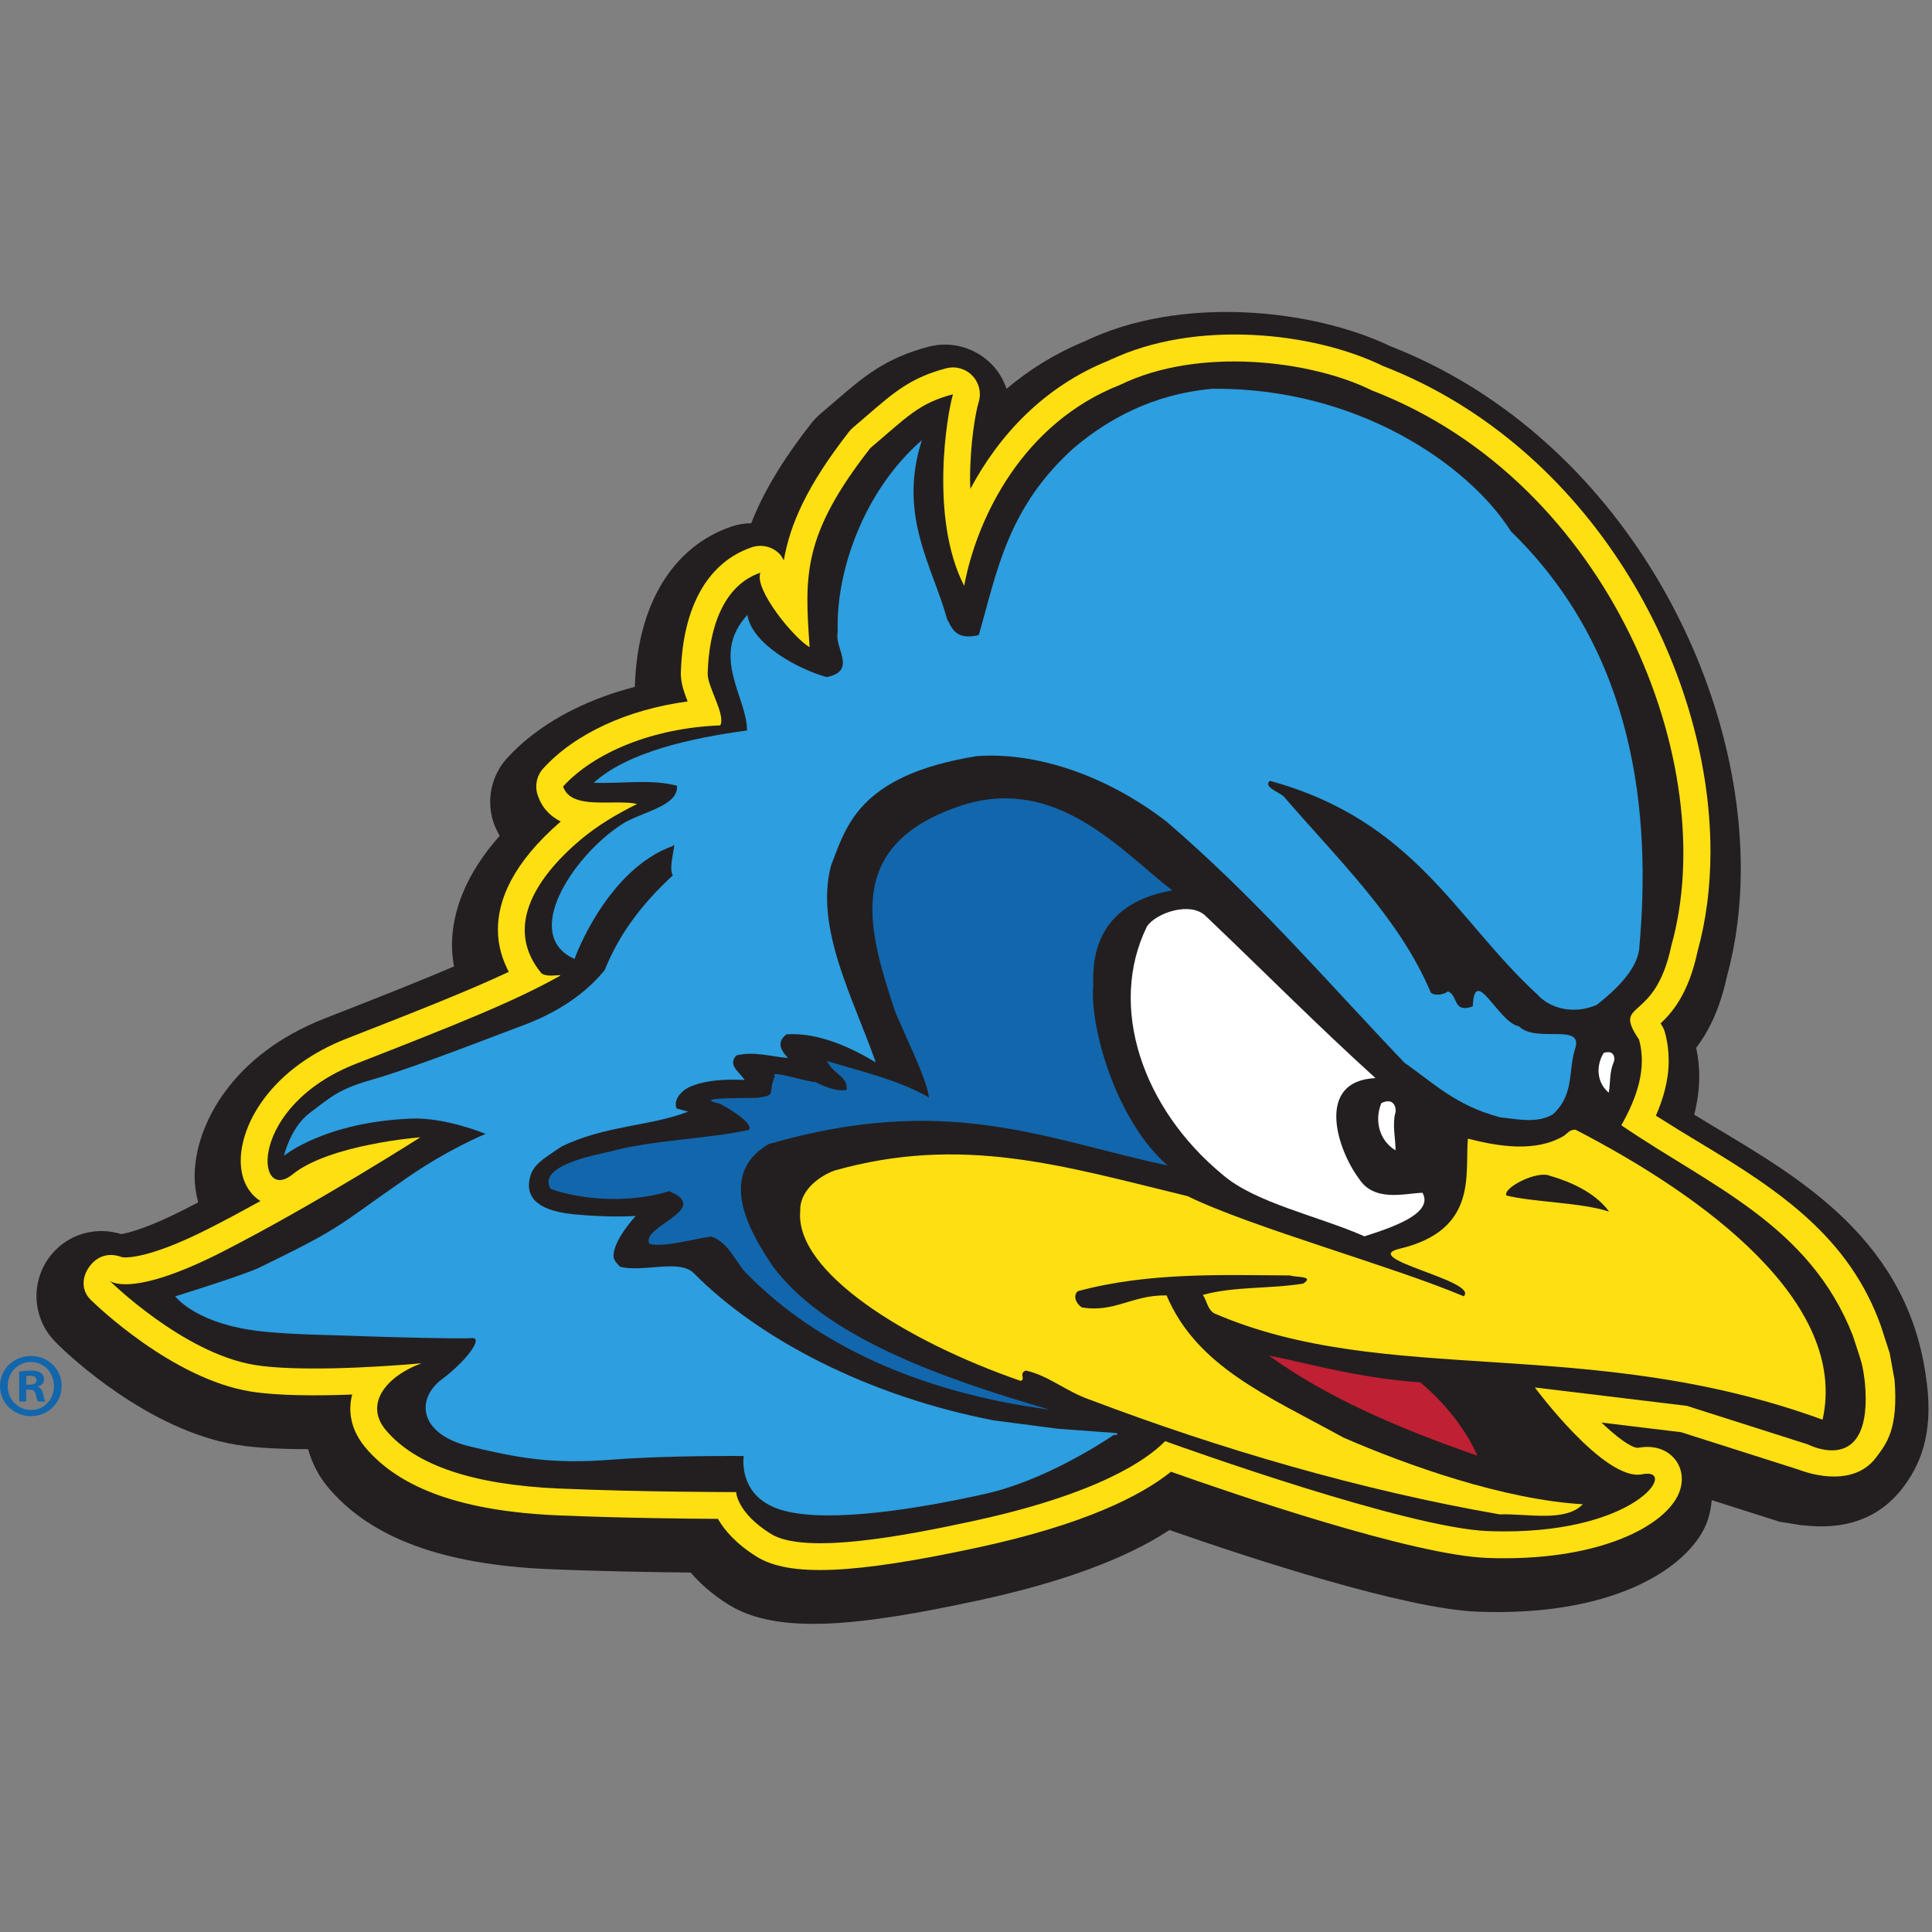 <?xml version="1.0" encoding="UTF-8"?>
<svg width="200px" height="200px" viewBox="0 0 200 200" version="1.1" xmlns="http://www.w3.org/2000/svg" xmlns:xlink="http://www.w3.org/1999/xlink">
    <rect x="0" y="0" width="200" height="200" fill="#808080" stroke="none"/>
    <!-- Generator: Sketch 54.1 (76490) - https://sketchapp.com -->
    <title>delaware</title>
    <desc>Created with Sketch.</desc>
    <g id="delaware" stroke="none" stroke-width="1" fill="none" fill-rule="evenodd">
        <g id="delaware_BGD" transform="translate(0, 0)">
            <g id="delaware" transform="translate(0, 32)">
                <g id="g10" transform="translate(100, 68.252) scale(-1, 1) rotate(-180) translate(-100, -68.252) translate(0, 0.008)" fill-rule="nonzero">
                    <g id="g12" transform="translate(0, 0.355)">
                        <path d="M112.224,132.779 C112.227,132.782 112.23,132.784 112.232,132.787 C112.399,132.944 112.555,133.128 112.724,133.279 C112.554,133.128 112.387,132.961 112.224,132.779" id="path14" fill="#231F20"></path>
                        <path d="M5.997,28.955 C7.124,27.849 15.347,20.048 24.535,18.57 C26.615,18.236 29.242,18.123 31.895,18.127 C32.289,16.715 32.964,15.359 33.976,14.153 C38.365,8.935 45.837,6.172 56.822,5.704 C62.322,5.472 67.901,5.385 71.502,5.352 C72.457,4.24 73.702,3.107 75.412,2.038 C80.504,-1.148 89.077,-0.163 101.258,2.461 C109.909,4.325 116.53,6.772 121.06,9.753 C129.391,6.847 145.465,1.567 153.038,1.295 C166.723,0.799 174.153,5.557 176.356,9.783 C176.87,10.769 177.116,11.812 177.196,12.849 C180.686,11.738 184.302,10.586 184.302,10.586 C184.329,10.618 186.317,10.27 186.344,10.268 C188.067,10.119 193.402,9.345 197.054,14.227 C198.641,16.348 200.191,19.503 199.443,25.149 C199.452,25.083 199.426,25.214 199.443,25.149 L199.443,25.066 C197.7,39.764 186.196,46.251 177.317,51.58 C176.652,51.979 176.029,52.361 175.389,52.75 C175.692,53.987 175.907,55.334 175.907,56.779 C175.907,57.712 175.785,58.686 175.591,59.678 C176.864,61.355 178.027,63.641 178.765,67.034 C178.745,66.961 178.732,66.882 178.711,66.809 C178.741,66.916 178.765,67.024 178.79,67.132 C179.736,70.613 180.206,74.341 180.206,78.203 C180.206,98.909 166.94,123.328 143.888,132.32 C135.856,136.164 122.193,137.622 112.232,132.783 C109.182,131.527 106.512,129.85 104.197,127.891 C103.883,128.807 103.394,129.667 102.7,130.385 C101.007,132.137 98.51,132.869 96.153,132.255 C91.626,131.075 89.344,129.105 86.458,126.61 L84.936,125.307 C84.596,125.015 84.249,124.659 83.973,124.306 C80.872,120.334 78.954,117.031 77.77,113.979 C77.092,113.964 76.408,113.869 75.744,113.643 C69.652,111.574 66.008,105.588 65.726,97.218 C65.722,97.157 65.721,97.097 65.719,97.038 C60.327,95.652 55.636,93.105 52.505,89.671 C51.355,88.409 50.744,86.781 50.744,85.123 C50.744,84.409 50.857,83.69 51.09,82.992 C51.262,82.475 51.499,82.051 51.727,81.615 C48.215,77.661 46.788,73.768 46.788,70.267 C46.788,69.524 46.875,68.806 46.994,68.1 C43.518,66.601 39.235,64.91 33.617,62.714 C24.072,58.981 20.404,51.87 20.164,46.915 C20.154,46.727 20.15,46.542 20.15,46.357 C20.15,45.409 20.288,44.519 20.518,43.676 C20.087,43.45 19.655,43.223 19.227,43.004 C15.325,41.008 13.295,40.512 12.547,40.388 C10.2,41.123 7.54,40.572 5.704,38.693 C4.421,37.381 3.781,35.678 3.781,33.976 C3.781,32.236 4.45,30.497 5.785,29.177 C5.797,29.165 5.862,29.12 5.841,29.122 L5.997,28.955" id="path16" fill="#231F20"></path>
                        <path d="M196.121,25.316 C196.124,25.289 195.617,28.083 195.623,28.056 L194.71,30.879 C191.437,40.031 184.28,44.852 176.075,49.777 C174.439,50.758 172.901,51.703 171.419,52.647 C172.143,54.312 172.742,56.239 172.742,58.353 C172.742,59.29 172.627,60.257 172.36,61.244 C172.28,61.539 172.152,61.818 171.981,62.07 C171.941,62.131 171.936,62.145 171.902,62.198 C173.05,63.27 174.775,65.206 175.705,69.548 C175.716,69.59 175.727,69.631 175.735,69.673 C175.731,69.649 175.725,69.632 175.719,69.609 C176.623,72.866 177.067,76.363 177.067,79.987 C177.067,99.216 164.662,121.938 143.129,130.27 C136.004,133.752 123.774,135.122 114.877,130.857 C108.067,128.162 103.378,123.035 100.455,117.535 C100.447,117.847 100.42,118.166 100.42,118.474 C100.42,122.156 100.97,125.4 101.311,126.508 C101.393,126.777 101.434,127.052 101.434,127.324 C101.434,128.03 101.164,128.722 100.662,129.246 C99.965,129.974 98.929,130.268 97.953,130.014 C94.321,129.067 92.544,127.532 89.853,125.207 L88.299,123.875 C88.159,123.755 88.016,123.609 87.902,123.463 C83.575,117.921 81.791,113.916 81.138,110.131 C81.021,110.354 80.909,110.581 80.729,110.769 C79.983,111.555 78.848,111.834 77.822,111.486 C73.305,109.951 70.704,105.388 70.488,98.64 C70.484,98.557 70.479,98.475 70.479,98.392 C70.479,97.424 70.819,96.468 71.185,95.529 C64.981,94.695 59.536,92.213 56.239,88.597 C55.765,88.077 55.514,87.407 55.514,86.724 C55.514,86.431 55.561,86.134 55.656,85.847 C56.121,84.451 57.009,83.619 58.049,83.099 C53.058,78.788 51.543,74.956 51.543,71.917 C51.543,70.16 52.056,68.707 52.669,67.535 C48.602,65.62 43.383,63.557 35.862,60.617 C28.584,57.772 25.127,52.393 24.929,48.322 C24.923,48.204 24.92,48.087 24.92,47.971 C24.92,46.108 25.681,44.611 26.965,43.81 C25.265,42.869 23.534,41.94 21.836,41.071 C14.831,37.487 12.636,37.998 12.615,38.004 L12.602,38.008 C11.482,38.426 10.275,38.282 9.371,37.172 C8.908,36.602 8.653,35.94 8.653,35.296 C8.653,34.686 8.881,34.09 9.376,33.601 C9.379,33.597 9.395,33.582 9.4,33.578 C9.88,33.104 17.813,25.402 25.966,24.09 C28.782,23.637 32.862,23.643 36.456,23.778 C36.331,23.294 36.263,22.808 36.263,22.323 C36.263,20.913 36.793,19.524 37.816,18.306 C41.447,13.99 47.981,11.689 57.792,11.27 C64.311,10.995 71.119,10.925 74.32,10.908 C74.997,9.735 76.18,8.34 78.317,7.004 C81.69,4.894 88.327,5.165 101.223,7.942 C112.379,10.346 118.179,13.354 121.221,15.787 C127.657,13.505 146.229,7.141 153.98,6.863 C165,6.464 171.894,9.877 173.636,13.218 C174.318,14.529 174.248,15.946 173.446,17.01 C173.047,17.539 171.869,18.701 169.529,18.258 C168.829,18.293 167.402,19.337 165.781,20.878 C169.875,20.383 173.755,19.914 174.022,19.881 C174.503,19.729 186.306,15.97 186.306,15.97 C186.323,15.933 186.329,15.943 186.406,15.933 C186.418,15.931 191.641,13.824 194.211,17.261 C195.254,18.654 196.537,20.167 196.121,25.316" id="path18" fill="#FDDF12"></path>
                        <path d="M114.76,130.809 C114.854,130.872 114.956,130.909 115.05,130.969 C115.126,131.009 115.187,131.068 115.26,131.111 C115.092,131.019 114.924,130.919 114.76,130.809" id="path20" fill="#FDDF12"></path>
                        <path d="M193.049,25.066 C193.979,15.053 187.149,18.617 187.149,18.617 L174.616,22.609 L158.885,24.512 C158.885,24.512 166.121,14.727 170.001,15.525 C173.885,16.319 169.391,9.085 154.079,9.64 C145.738,9.94 122.493,18.277 120.616,18.953 C118.739,17.033 113.685,13.471 100.637,10.66 C93.731,9.172 83.314,7.155 79.79,9.361 C76.265,11.564 76.206,13.681 76.206,13.681 C76.206,13.681 66.815,13.67 57.91,14.047 C49.002,14.427 43.015,16.443 39.943,20.094 C37.656,22.817 40.027,25.697 43.634,27.015 C38.479,26.553 30.587,26.162 26.407,26.834 C18.959,28.033 11.329,35.576 11.329,35.576 C11.329,35.576 13.361,33.613 23.102,38.598 C32.843,43.584 43.518,50.41 43.518,50.41 C43.518,50.41 34.15,49.693 30.286,46.57 C26.421,43.447 25.633,53.634 36.874,58.029 C47.478,62.174 53.255,64.48 57.954,67.118 C57.968,67.145 57.979,67.171 57.992,67.198 C57.346,67.17 56.498,67.025 56.037,67.4 C52.273,71.975 55.184,77.051 60.085,81.199 C61.809,82.652 63.792,83.844 65.961,84.918 C63.53,85.441 59.125,84.224 58.292,86.725 C61.465,90.206 67.517,92.782 74.559,93.048 C75.155,94.19 73.153,97.143 73.262,98.499 C73.385,102.662 74.646,107.472 78.716,108.854 C78.03,107.129 82.243,102.009 83.81,101.151 C83.303,108.514 83.011,112.685 90.092,121.753 C93.855,124.934 95.1,126.4 98.654,127.325 C98.064,125.408 96.195,114.542 99.81,107.498 C101.128,114.525 105.86,124.351 115.975,128.311 C124.122,132.273 135.763,130.837 142.041,127.714 C166.7,118.229 178.273,88.92 173.014,70.239 C171.307,62.045 166.823,64.747 169.677,60.517 C170.485,57.539 169.488,54.583 167.841,51.651 C177.047,45.366 187.319,41.343 191.804,29.882 C192.717,27.06 192.8,27.059 193.049,25.066" id="path22" fill="#231F20"></path>
                        <path d="M121.346,75.965 C113.183,74.53 113.105,68.555 113.174,66.123 C112.785,61.992 115.442,52.213 120.867,47.492 C108.228,50.176 98.072,55.071 79.559,49.7 C74.08,46.498 77.736,40.393 80.025,37.028 C85.289,29.953 96.697,25.673 108.67,22.212 C94.894,24.023 84.363,29.129 77.416,36.178 C76.256,37.221 75.534,39.477 73.654,40.131 C72.164,39.985 68.733,38.964 67.232,39.376 C66.228,41.169 73.823,42.964 69.27,44.828 C65.417,43.639 60.606,43.807 56.998,45.065 C55.521,47.561 62.09,48.664 63.224,48.946 C67.349,50.111 73.414,50.253 77.523,51.177 C78.106,51.853 75.185,53.553 74.499,53.895 C71.291,54.594 77.662,54.426 78.411,54.499 C80.495,54.767 79.421,54.908 80.215,56.751 C79.471,57.478 84.023,56.005 84.344,56.151 C85.181,55.763 86.4,55.132 87.621,55.304 C87.886,56.637 86.274,56.918 85.604,58.3 C89.413,57.163 93.093,56.303 96.17,54.536 C95.852,56.788 93.423,61.411 92.564,63.712 C89.875,71.953 87.235,80.733 99.6,84.777 C109.427,87.912 116.118,80.009 121.346,75.965" id="path24" fill="#1266AC"></path>
                        <path d="M124.878,73.251 C130.694,67.729 136.338,62.012 142.39,56.538 C136.159,56.248 138.387,49.213 140.654,46.162 C142.229,43.673 145.336,44.593 147.255,44.668 C148.469,42.516 144.06,41.055 141.24,40.157 C136.578,42.238 129.927,43.595 126.522,46.573 C118.236,53.427 114.674,63.968 118.731,72.23 C119.623,73.613 123.285,74.922 124.878,73.251" id="path26" fill="#FFFFFF"></path>
                        <path d="M122.931,44.318 C129.543,41.088 144.147,37.072 151.531,33.948 C153.097,35.55 140.649,37.841 144.843,38.861 C153.095,40.807 151.617,46.681 151.957,50.267 C155.079,49.47 158.916,48.817 161.855,50.537 C162.255,50.781 162.438,51.215 163.1,51.192 C176.501,44.268 191.366,33.317 188.674,21.175 C164.396,30.031 143.491,24.49 125.71,32.178 C124.988,32.59 124.956,33.462 124.52,34.092 C127.728,34.989 131.388,34.7 134.894,35.261 C136.187,36.084 134.066,35.888 133.57,36.106 C126.384,36.153 118.817,36.439 111.565,34.474 C111.032,33.967 111.419,33.165 111.987,32.801 C115.397,32.222 117.211,34.112 120.764,34.041 C123.89,26.653 131.238,23.634 139.07,19.325 C145.682,16.443 155.673,12.899 163.854,12.421 C162.038,10.531 158.062,11.475 155.243,11.374 C140.874,13.866 126.128,18.195 112.866,23.232 C110.369,24.081 108.505,25.774 106.184,26.26 C105.424,25.943 106.219,25.384 105.661,25.191 C93.758,29.307 82.267,36.506 82.839,42.779 C82.763,44.765 84.578,46.272 86.335,46.951 C99.617,50.714 110.079,47.436 122.931,44.318" id="path28" fill="#FDDF12"></path>
                        <path d="M144.429,52.882 C144.131,51.621 144.459,50.408 144.468,49.052 C142.612,50.19 142.331,52.372 142.999,53.946 C144.362,54.626 144.606,53.316 144.429,52.882" id="path30" fill="#FFFFFF"></path>
                        <path d="M166.575,42.712 C163.768,43.658 158.758,43.681 155.944,44.382 C155.551,45.18 159.136,47.021 160.473,46.417 C163.206,45.619 165.367,44.385 166.575,42.712" id="path32" fill="#231F20"></path>
                        <path d="M147.033,25.039 C149.692,22.787 151.78,20.095 152.935,17.454 C144.643,20.313 137.188,23.581 131.347,27.819 C135.334,27.038 140.577,25.481 147.033,25.039" id="path34" fill="#BF2033"></path>
                        <path d="M156.418,113.128 C152.061,119.996 140.572,128.025 125.52,127.897 C119.28,127.336 114.69,124.718 111.264,121.858 C104.264,115.626 103.217,108.938 101.32,102.393 C98.867,101.811 98.521,103.215 98.047,104.041 C96.525,109.565 92.921,114.789 95.436,122.577 C89.303,117.243 86.489,108.787 86.723,102.678 C86.329,101.079 88.787,98.706 85.587,98.049 C82.583,98.873 77.823,101.48 77.371,104.49 C73.456,100.231 77.353,95.962 77.331,92.521 C71.583,91.743 64.99,90.311 61.463,87.11 C64.39,86.99 67.387,87.525 70.082,86.799 C70.247,84.594 66.196,84.084 64.25,82.726 C59.317,79.477 53.912,71.337 59.484,68.868 C59.551,69.175 62.921,78.156 69.628,80.556 C70.176,81.306 69.105,78.366 69.65,77.518 C66.184,74.334 63.983,71.161 62.603,67.732 C61.127,65.896 58.604,63.698 54.359,62.079 C45.599,58.737 41.381,57.187 38.187,56.275 C34.992,55.363 34.012,54.398 32.042,52.912 C30.073,51.427 29.395,48.493 29.395,48.493 C29.395,48.493 33.538,51.961 42.523,52.344 C46.14,52.499 50.265,50.759 50.265,50.759 C50.265,50.759 46.491,49.23 42.149,46.226 C37.564,43.054 37.039,42.544 34.77,41.093 C32.397,39.576 28.499,37.741 26.909,36.952 C25.322,36.162 18.137,33.945 18.137,33.945 C18.137,33.945 19.993,31.437 25.71,30.503 C29.031,29.963 34.106,29.959 36.929,29.841 C39.752,29.722 47.656,29.525 48.862,29.617 C50.066,29.709 48.309,27.279 45.762,25.374 C42.994,23.302 43.37,19.67 48.64,18.404 C53.912,17.14 57.29,16.573 63.313,17.036 C69.34,17.496 76.991,17.414 76.991,17.414 C76.991,17.414 76.276,13.053 81.145,11.757 C86.015,10.459 95.224,11.984 102.024,13.505 C108.024,14.849 113.989,18.712 115.31,19.604 C115.616,19.588 115.794,19.622 115.583,19.79 L109.521,20.237 L102.85,21.105 C89.909,23.617 78.642,29.464 71.842,36.324 C70.358,37.847 66.602,36.395 64.193,37.006 C63.78,37.397 63.523,37.766 63.514,38.082 C63.465,39.751 65.809,42.265 65.809,42.265 C65.809,42.265 63.114,42.064 59.362,42.442 C55.33,42.848 54.474,44.404 54.826,46.099 C55.112,47.465 55.978,48.031 58.144,49.458 C58.231,49.124 57.977,49.783 58.144,49.458 C62.635,51.648 67.309,51.539 71.25,53.068 C70.825,53.14 70.482,53.309 70.057,53.381 C69.704,54.108 70.295,55.03 71.222,55.54 C72.906,56.363 75.215,56.438 77.084,56.341 C76.543,57.189 75.29,57.892 76.237,58.885 C78.1,59.346 79.824,58.742 81.576,58.622 C80.797,59.421 80.373,60.293 81.429,61.069 C84.839,61.289 88.27,59.593 90.66,58.164 C88.305,64.877 84.354,72.013 86.015,78.508 C87.586,82.508 88.798,87.884 101.109,89.864 C107.268,90.328 114.58,87.855 120.735,83.105 C130.129,75.04 137.167,66.739 145.402,58.115 C148.343,56.081 150.682,53.682 155.31,52.474 C157.097,52.28 159.146,51.821 160.758,52.79 C163.013,54.851 162.32,57.347 163.06,59.578 C163.944,62.315 159.025,60.109 157.238,61.901 C155.108,62.262 152.646,68.394 152.458,63.958 C150.351,63.207 150.959,65.17 149.88,65.509 C149.514,65.193 148.565,64.999 148.118,65.386 C144.88,73.114 138.32,79.365 132.898,85.687 C132.414,86.146 130.721,86.681 131.458,87.31 C146.489,83.196 150.689,72.947 159.165,65.172 C160.31,63.89 162.688,63.018 165.282,64.107 C167.36,65.732 169.376,67.746 169.68,69.805 C170.987,83.982 169.26,100.654 156.418,113.128" id="path36" fill="#2D9EDF"></path>
                        <path d="M167.022,58.119 C166.615,57.138 166.716,56.123 166.542,55.027 C165.198,56.151 165.262,57.94 166.011,59.137 C167.2,59.533 167.223,58.451 167.022,58.119" id="path38" fill="#FFFFFF"></path>
                        <path d="M2.727,24.797 L3.068,24.797 C3.465,24.797 3.787,24.93 3.787,25.252 C3.787,25.536 3.579,25.725 3.124,25.725 C2.935,25.725 2.802,25.707 2.727,25.688 L2.727,24.797 Z M2.708,23.055 L1.988,23.055 L1.988,26.161 C2.272,26.199 2.67,26.256 3.181,26.256 C3.768,26.256 4.033,26.161 4.242,26.009 C4.431,25.877 4.564,25.65 4.564,25.347 C4.564,24.968 4.279,24.722 3.92,24.608 L3.92,24.57 C4.223,24.476 4.374,24.229 4.469,23.813 C4.564,23.339 4.639,23.169 4.696,23.055 L3.939,23.055 C3.844,23.169 3.787,23.434 3.693,23.813 C3.636,24.135 3.446,24.286 3.049,24.286 L2.708,24.286 L2.708,23.055 Z M3.181,27.146 C1.837,27.146 0.795,26.028 0.795,24.665 C0.795,23.283 1.837,22.184 3.219,22.184 C4.564,22.165 5.586,23.283 5.586,24.646 C5.586,26.028 4.564,27.146 3.2,27.146 L3.181,27.146 Z M3.219,27.771 C4.98,27.771 6.382,26.407 6.382,24.665 C6.382,22.923 4.98,21.54 3.2,21.54 C1.42,21.54 0,22.923 0,24.665 C0,26.407 1.42,27.771 3.2,27.771 L3.219,27.771 L3.219,27.771 Z" id="path40" fill="#1266AC"></path>
                    </g>
                </g>
            </g>
        </g>
    </g>
</svg>